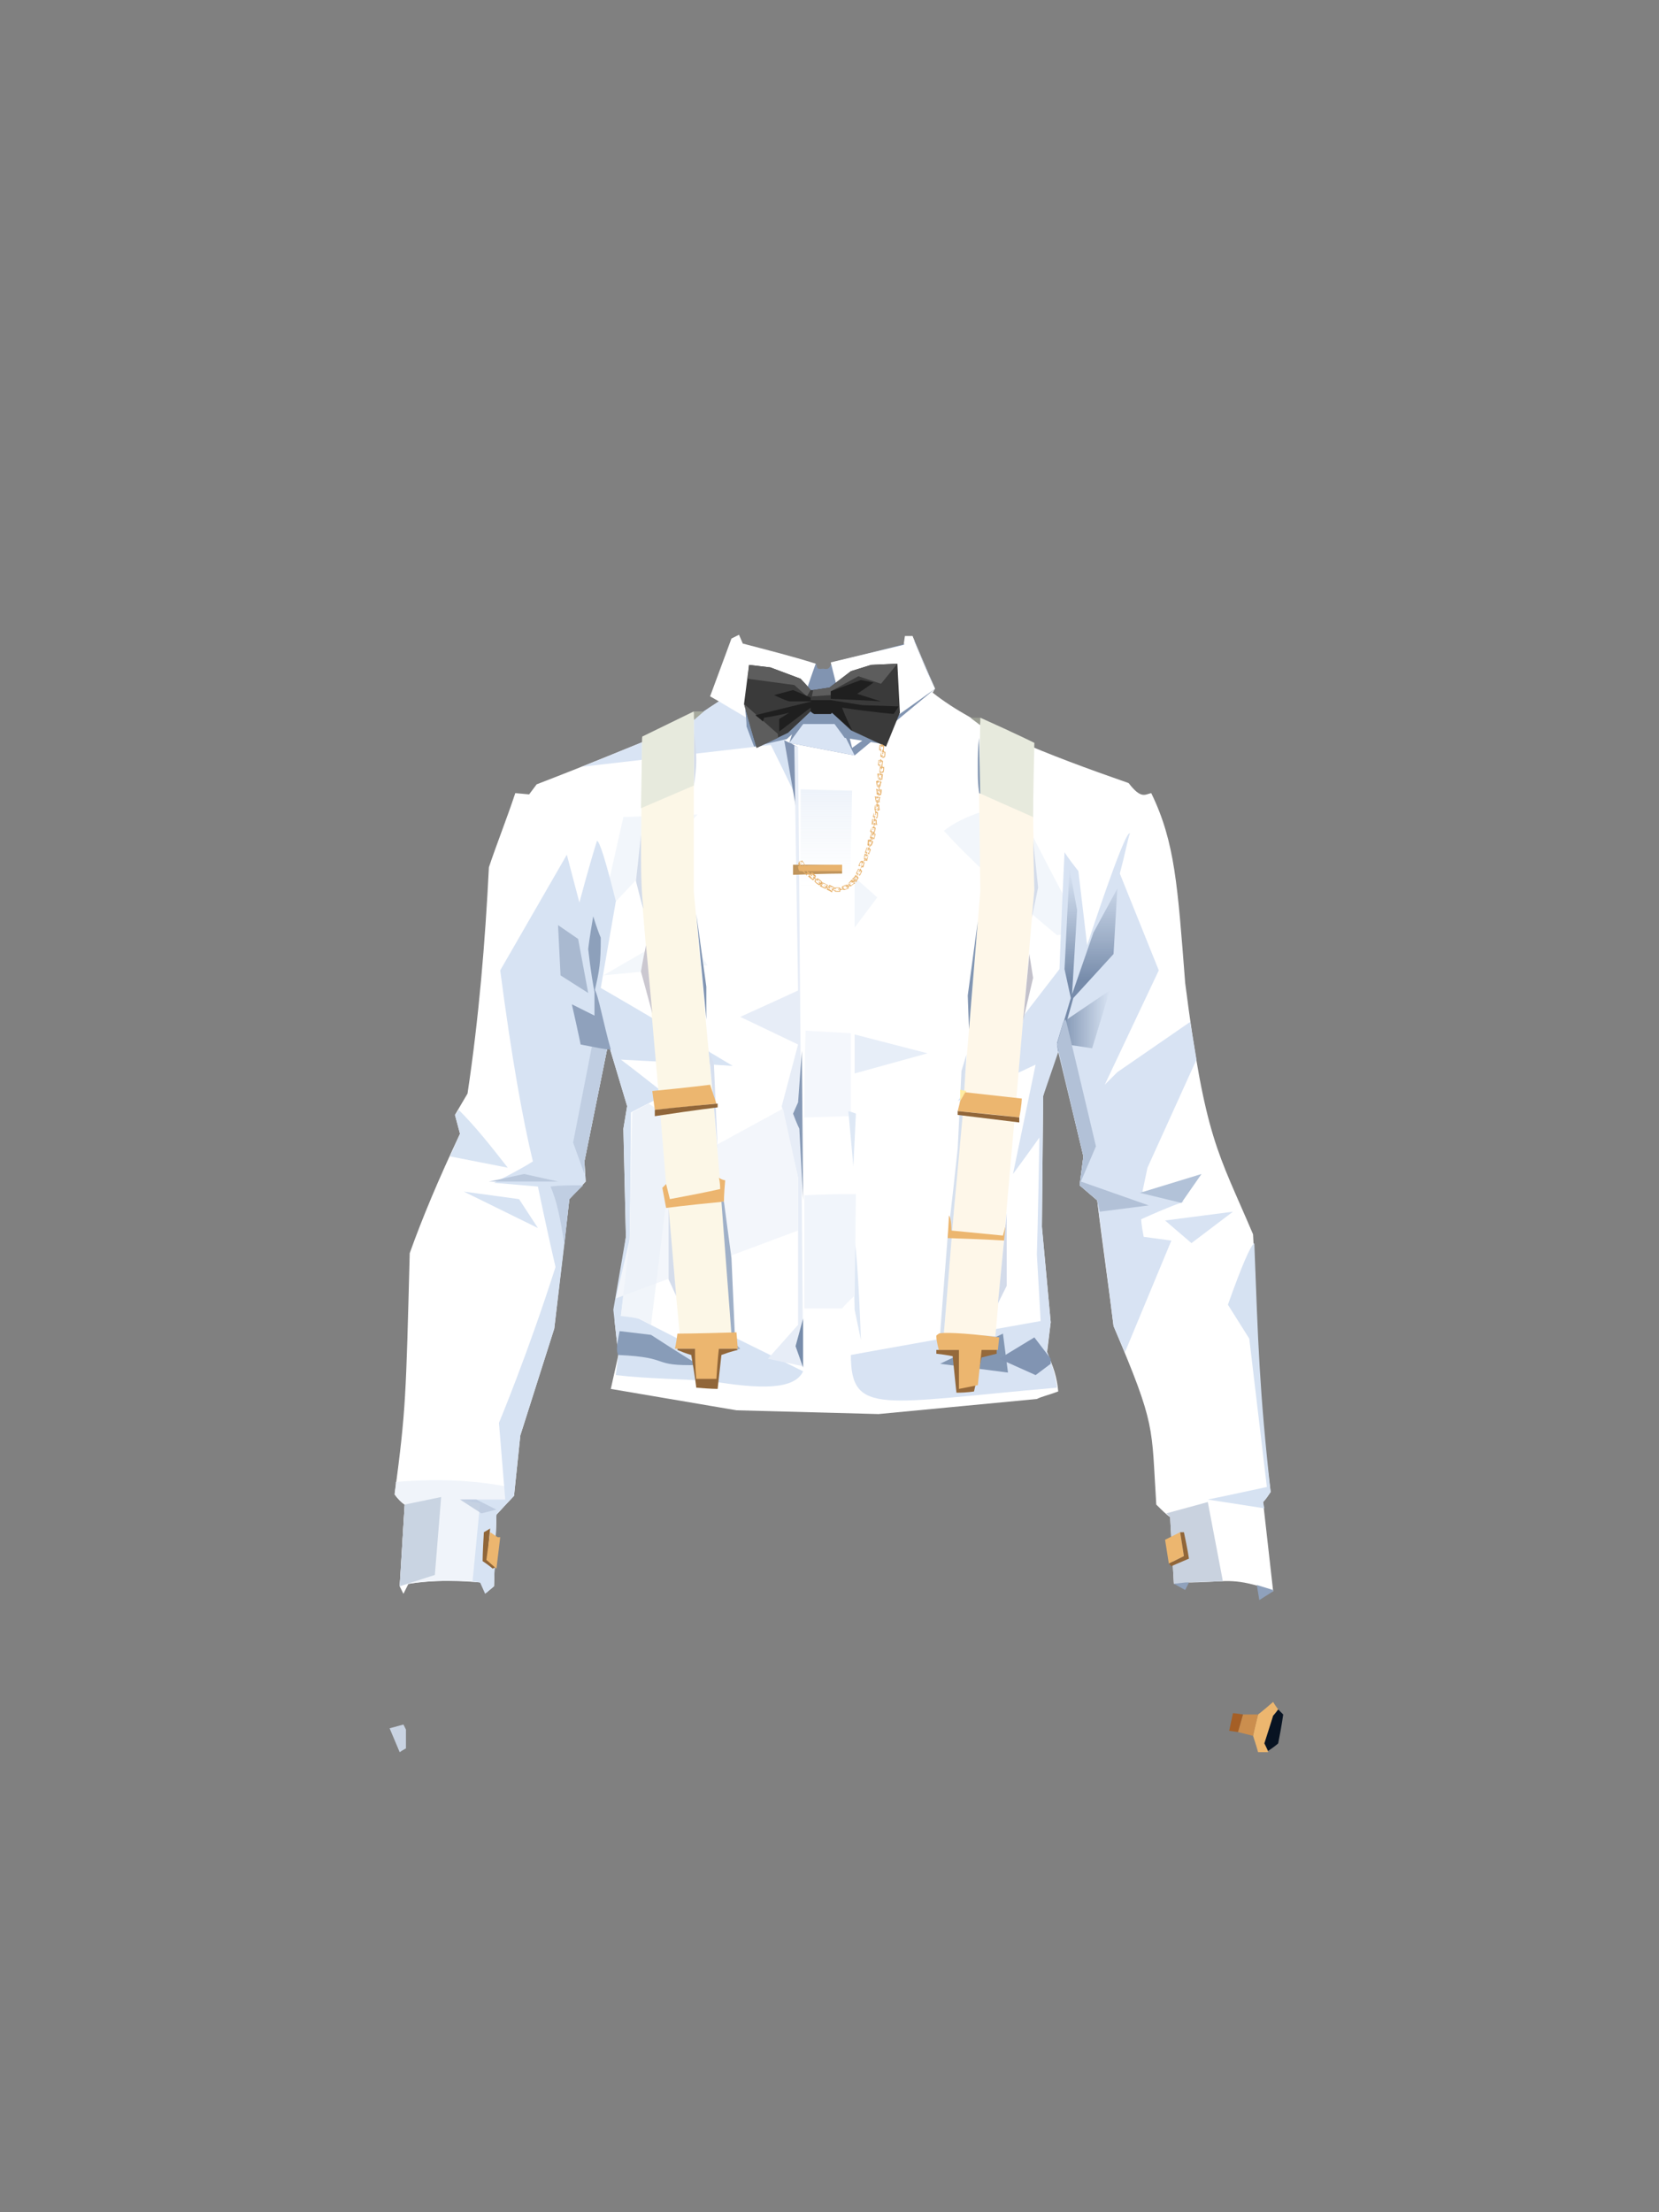 <?xml version="1.0" encoding="UTF-8"?><svg width="1320px" height="1760px" viewBox="0 0 1320 1760" version="1.1" xmlns="http://www.w3.org/2000/svg" xmlns:xlink="http://www.w3.org/1999/xlink"><rect x="0" y="0" width="1320" height="1760" fill="#808080" stroke="none"/><defs><linearGradient x1="100%" y1="50%" x2="0%" y2="50%" id="id-79193"><stop stop-color="#778DAB" offset="0%" stop-opacity="0"></stop><stop stop-color="#778CAB" offset="100%"></stop></linearGradient><linearGradient x1="50%" y1="0%" x2="50%" y2="61%" id="id-79194"><stop stop-color="#8498B4" offset="0%" stop-opacity="0"></stop><stop stop-color="#768BAA" offset="100%"></stop></linearGradient><linearGradient x1="50%" y1="0%" x2="50%" y2="96%" id="id-79195"><stop stop-color="#EEF3FA" offset="0%"></stop><stop stop-color="#F2F6FB" offset="100%" stop-opacity="0"></stop></linearGradient></defs><g transform=" translate(310,505)" id="id-79196"><path d=" M 606,126 C 625,165 627,200 633,277 C 649,402 659,411 687,477 C 692,565 688,582 701,682 C 699,685 697,688 695,690 L 703,761 C 696,761 693,760 692,757 C 668,750 663,754 633,754 C 632,755 629,755 624,755 L 621,702 C 618,700 614,696 610,692 C 606,629 610,630 576,550 C 572,517 567,484 563,450 L 549,438 L 552,415 L 531,326 L 520,367 L 519,471 L 526,547 L 523,572 C 528,581 531,591 532,602 C 524,605 519,606 515,608 L 389,620 L 276,617 L 176,600 L 182,573 L 179,546 L 188,479 L 186,393 L 189,375 L 174,325 L 155,419 L 156,435 L 143,449 L 131,552 L 104,637 L 99,685 L 85,700 L 83,757 L 77,762 C 76,759 74,756 73,754 C 55,752 36,752 15,755 L 11,763 L 8,757 L 12,692 C 10,691 7,688 4,684 C 13,616 13,607 16,492 C 26,464 39,433 56,397 L 52,382 L 62,365 C 71,305 76,245 79,185 C 85,167 93,147 100,126 L 111,127 L 117,119 C 156,104 195,88 234,72 C 243,66 252,60 262,53 L 255,49 L 272,3 L 278,0 L 281,7 C 300,12 320,17 339,23 C 340,28 342,30 345,30 C 349,30 350,28 352,22 C 377,16 409,8 409,8 L 410,1 C 414,1 416,1 416,1 L 434,43 C 433,44 433,45 432,46 C 466,73 522,95 588,118 C 598,131 601,127 606,126 Z" fill="#FFFFFF" id="id-79197"></path><path d=" M 319,86 C 321,88 322,89 324,89 C 327,223 329,387 329,583 L 368,584 L 370,96 L 319,86 Z" fill="#FFFFFF" id="id-79198"></path><path d=" M 441,156 C 457,143 483,137 498,134 C 515,166 532,201 552,236 L 531,239 C 490,205 460,177 441,156 Z" fill="#F2F6FB" id="id-79199"></path><polygon points="370 193 388 209 370 233" fill="#F2F6FB" id="id-79200"></polygon><polygon points="370 349 428 333 370 318" fill="#E7EEF8" id="id-79201"></polygon><path d=" M 331,315 L 367,317 L 367,383 L 330,384 C 330,338 331,315 331,315 Z" fill="#F4F7FC" id="id-79202"></path><path d=" M 365,379 C 369,380 371,381 371,381 L 369,423 L 365,379 Z" fill="#DEE8F5" id="id-79203"></path><polygon points="234 234 253 263 170 271" fill="#F3F7FB" id="id-79204"></polygon><polygon points="186 145 245 143 168 225" fill="#F2F6FB" id="id-79205"></polygon><path d=" M 5,674 C 5,678 4,681 4,684 C 7,688 9,690 12,692 C 10,723 9,745 8,757 C 23,752 50,752 73,754 C 75,756 76,759 77,762 L 83,757 L 85,700 C 94,690 99,685 99,685 C 99,684 99,682 99,679 C 73,673 41,671 5,674 Z" fill="#F0F4FA" id="id-79206"></path><path d=" M 165,164 C 164,167 159,183 151,213 L 141,175 L 88,267 C 97,336 106,386 114,419 C 103,426 83,436 83,436 C 106,438 118,439 118,439 C 124,468 129,490 132,503 C 110,572 87,627 87,627 L 92,688 C 68,688 56,688 56,688 L 72,691 L 66,753 L 72,754 L 76,763 L 83,757 L 85,700 L 99,685 L 104,637 L 131,552 L 139,485 L 143,449 L 156,435 L 155,419 L 174,325 L 189,375 L 186,393 L 188,479 L 178,537 L 182,573 C 181,582 180,587 180,589 C 205,592 234,592 257,594 C 294,600 322,601 329,586 C 329,586 301,572 246,545 L 237,564 L 198,544 C 189,542 184,542 184,542 C 189,501 191,481 191,481 C 192,414 192,380 192,380 C 211,370 220,366 220,366 C 196,347 184,338 184,338 C 243,341 273,343 273,343 C 203,301 168,281 168,281 L 180,212 C 172,180 167,164 165,164 Z" fill="#D7E3F3" id="id-79207"></path><polygon points="134 231 150 242 158 285 136 271" fill="#A9B9D0" id="id-79208"></polygon><path d=" M 162,224 C 159,241 158,250 158,250 C 160,268 162,279 163,284 C 167,267 168,261 168,241 C 165,234 162,224 162,224 Z" fill="#8DA0BB" id="id-79209"></path><path d=" M 262,53 C 299,75 318,86 318,86 L 153,105 L 234,72 C 252,59 262,53 262,53 Z" fill="#D9E4F4" id="id-79210"></path><path d=" M 303,87 C 316,113 322,126 322,126 L 318,86 L 303,87 Z" fill="#D7E3F3" id="id-79211"></path><path d=" M 314,84 C 316,85 318,86 319,86 C 322,88 324,89 324,89 L 325,147 L 314,84 Z" fill="#8193B1" id="id-79212"></path><path d=" M 339,23 C 328,54 318,86 318,86 L 370,96 L 434,43 C 426,24 420,12 418,5 C 407,8 385,14 352,22 C 350,26 350,28 345,27 C 338,28 341,25 339,23 Z" fill="#8194B1" id="id-79213"></path><path d=" M 367,573 C 367,622 392,611 531,599 C 530,591 528,582 523,570 L 526,547 L 519,471 L 520,367 L 532,332 L 552,415 L 549,438 L 563,450 C 572,517 576,550 576,550 L 585,571 L 622,482 L 600,479 C 598,469 598,465 598,465 C 620,455 632,451 632,451 L 599,443 L 603,424 L 642,338 L 637,308 L 579,348 L 569,358 L 612,267 L 581,190 C 585,175 587,164 589,158 C 585,155 555,247 555,247 L 548,188 C 540,178 537,173 537,173 C 534,235 533,266 533,266 L 452,371 L 514,342 C 502,400 496,429 496,429 C 510,410 517,400 517,400 C 516,462 515,493 515,493 L 518,546 C 434,561 383,570 367,573 Z" fill="#D8E3F3" id="id-79214"></path><path d=" M 488,556 L 492,587 L 438,580 C 471,564 488,556 488,556 Z" fill="#8397B3" id="id-79215"></path><path d=" M 513,559 L 526,576 C 526,578 526,580 526,580 C 518,586 514,589 514,589 L 485,576 L 513,559 Z" fill="#8194B2" id="id-79216"></path><path d=" M 375,561 L 370,537 C 369,498 369,480 370,482 C 373,501 375,561 375,561 Z" fill="#DEE8F5" id="id-79217"></path><path d=" M 183,554 C 181,564 180,570 182,573 C 226,575 206,582 246,581 C 241,578 228,570 208,557 L 183,554 Z" fill="#889CB8" id="id-79218"></path><polygon points="12 692 41 686 36 748 8 757" fill="#C9D4E2" id="id-79219"></polygon><polygon points="56 688 73 699 85 696 69 688" fill="#BAC8DC" fill-opacity="0.790" id="id-79220"></polygon><polygon points="59 443 118 472 103 449" fill="#D7E3F3" id="id-79221"></polygon><path d=" M 79,435 C 116,435 134,435 134,435 L 107,429 C 89,433 79,435 79,435 Z" fill="#BBC9DD" id="id-79222"></path><path d=" M 154,438 L 143,449 L 139,485 C 136,465 133,450 128,439 C 135,438 143,438 154,438 Z" fill="#C0CEE2" id="id-79223"></path><path d=" M 55,378 C 55,378 54,380 52,382 L 56,397 L 48,415 L 94,424 C 80,406 68,391 55,378 Z" fill="#D8E4F3" id="id-79224"></path><path d=" M 155,429 L 146,404 L 163,317 L 174,325 L 155,419 C 155,425 155,429 155,429 Z" fill="#C0CEE2" id="id-79225"></path><path d=" M 145,294 C 150,316 152,326 152,326 C 163,328 171,330 176,330 C 170,309 166,286 163,282 C 163,281 163,288 163,303 C 151,297 145,294 145,294 Z" fill="#8FA1BC" id="id-79226"></path><path d=" M 329,582 L 301,576 C 317,558 325,549 325,549 L 325,432 L 312,375 L 325,326 L 279,304 C 310,290 325,283 325,283 C 323,153 322,88 322,88 C 322,88 323,89 325,89 L 329,582 Z" fill="#E7EDF7" id="id-79227"></path><path d=" M 329,544 L 323,566 L 329,583 C 329,557 329,544 329,544 Z" fill="#788DAB" id="id-79228"></path><path d=" M 330,446 L 330,536 C 350,536 360,536 360,536 C 366,529 370,526 370,526 L 371,445 C 344,445 330,446 330,446 Z" fill="#F1F5FB" id="id-79229"></path><polygon points="671 459 617 466 638 484" fill="#D8E3F3" id="id-79230"></polygon><polygon points="646 429 630 452 597 444" fill="#B2C2D8" id="id-79231"></polygon><path d=" M 573,283 L 559,329 C 540,326 531,325 531,325 L 536,308 L 573,283 Z" fill="url(#id-79193)" id="id-79232"></path><polygon points="532 332 544 289 576 254 579 202 560 237 543 286 547 219 541 186 537 266 542 289 531 326" fill="url(#id-79194)" id="id-79233"></polygon><path d=" M 604,454 L 565,459 L 563,450 L 549,438 L 552,415 L 531,326 L 536,308 L 538,306 C 554,373 562,407 562,407 L 550,435 L 604,454 Z" fill="#B2C1D7" id="id-79234"></path><path d=" M 688,484 C 685,486 678,502 667,533 L 684,560 L 698,678 C 666,685 651,688 651,688 L 696,695 L 695,690 C 697,688 699,685 701,682 C 692,601 691,563 688,484 Z" fill="#D6E2F2" id="id-79235"></path><polygon points="636 754 633 753 624 755 633 760" fill="#8FA1BC" id="id-79236"></polygon><polygon points="690 756 692 768 703 761 703 760" fill="#8FA1BC" id="id-79237"></polygon><polygon points="618 699 651 690 663 753 633 754 624 755 621 702" fill="#C9D2DF" id="id-79238"></polygon><polygon points="206 373 258 407 313 377 325 432 325 474 180 528 191 481 193 380" fill="#F3F6FB" id="id-79239"></polygon><polygon points="228 387 208 549 198 544 184 542 191 481 193 380 206 373" fill="#ECF1F9" fill-opacity="0.700" id="id-79240"></polygon><path d=" M 328,331 L 325,372 L 321,381 C 324,389 326,393 326,393 L 329,450 L 328,331 Z" fill="#879AB6" id="id-79241"></path><path d=" M 368,90 L 351,22 L 409,8 L 416,1 C 421,14 427,28 434,43 L 368,90 Z" fill="#FFFFFF" id="id-79242"></path><polygon points="318 86 346 48 370 96" fill="#D9E4F4" id="id-79243"></polygon><path d=" M 368,124 C 367,177 366,204 366,204 L 327,203 L 327,123 L 368,124 Z" fill="url(#id-79195)" id="id-79244"></path><g transform=" translate(0,710)" id="id-79245"><path d=" M 617,10 C 625,6 629,4 629,4 C 631,16 632,23 632,23 L 620,29 C 618,16 617,10 617,10 Z" fill="#ECB66F" id="id-79246"></path><path d=" M 629,4 L 632,4 C 635,18 636,25 636,25 L 622,31 L 620,29 L 632,23 L 629,4 Z" fill="#916639" id="id-79247"></path><path d=" M 707,145 C 704,141 703,139 703,139 C 695,146 691,149 691,149 C 688,160 687,166 687,166 C 690,175 691,179 691,179 C 696,179 699,179 699,179 C 697,174 697,172 697,172 L 703,150 C 706,146 707,145 707,145 Z" fill="#ECB66F" id="id-79248"></path><path d=" M 699,178 C 705,174 707,172 707,172 C 710,157 711,149 711,149 L 707,145 C 705,148 703,150 703,150 L 696,172 C 698,176 699,178 699,178 Z" fill="#081322" id="id-79249"></path><path d=" M 691,149 C 683,149 679,149 679,149 L 675,163 L 687,166 L 691,149 Z" fill="#CB8E4E" id="id-79250"></path><path d=" M 679,149 C 673,148 671,148 671,148 L 668,162 L 675,163 L 679,149 Z" fill="#A55F26" id="id-79251"></path><path d=" M 11,157 L 0,160 L 8,179 C 11,177 13,176 13,176 L 13,161 L 11,157 Z" fill="#C9D3E2" id="id-79252"></path><path d=" M 80,1 C 77,3 75,4 75,4 C 74,20 74,27 74,27 C 80,31 82,33 82,33 C 84,32 84,32 84,32 L 78,25 C 79,9 80,1 80,1 Z" fill="#906639" id="id-79253"></path><polygon points="80 4 86 8 88 8 85 33 77 26" fill="#ECB66F" id="id-79254"></polygon></g><g transform=" translate(281,23)" id="id-79255"><path d=" M 2,37 C 3,46 3,50 3,50 C 7,61 9,66 9,66 L 35,60 C 44,52 48,48 48,48 C 65,48 73,48 73,48 C 79,56 81,59 81,59 L 112,64 L 70,36 L 53,37 C 19,37 2,37 2,37 Z" fill="#8195B2" id="id-79256"></path><polygon points="123 0 125 39 114 66 86 53 71 39 70 40 57 40 54 38 36 55 11 67 1 32 5 1 22 3 46 12 54 21 56 21 56 21 69 19 86 6 102 1" fill="#3A3A3A" id="id-79257"></polygon><polygon points="123 0 110 16 92 10 70 22 70 25 55 26 56 21 69 19 86 6 102 1" fill="#5D5D5D" id="id-79258"></polygon><path d=" M 54,21 L 51,26 L 41,17 L 4,12 L 5,1 L 22,3 L 46,12 C 52,18 54,21 54,21 Z" fill="#5D5D5D" id="id-79259"></path><path d=" M 1,32 C 19,48 28,56 28,56 L 28,59 L 11,67 C 4,44 1,32 1,32 Z" fill="#5D5D5D" id="id-79260"></path><path d=" M 10,41 C 14,44 16,46 16,46 L 17,43 C 30,41 37,39 37,39 L 29,44 C 29,51 29,54 29,54 L 54,35 C 54,37 54,38 54,38 C 56,40 57,40 57,40 C 65,40 70,40 70,40 C 71,39 71,39 71,39 C 81,48 87,53 87,53 C 81,41 79,35 79,35 C 106,39 120,40 120,40 C 123,36 124,34 124,34 L 95,33 L 70,29 L 54,29 L 54,27 L 40,21 L 25,25 C 33,29 37,30 37,30 L 55,30 L 10,41 Z" fill="#1F1F1F" id="id-79261"></path><path d=" M 70,22 C 70,26 70,28 70,28 C 96,29 110,30 110,30 C 97,26 91,24 91,24 C 100,18 104,15 104,15 L 94,13 C 78,19 70,22 70,22 Z" fill="#1F1F1F" id="id-79262"></path></g><g transform=" translate(196,61)" id="id-79263"><path d=" M 46,0 C 46,5 46,7 46,7 L 54,0 L 46,0 Z" fill="#A6A99D" id="id-79264"></path><path d=" M 46,16 C 46,16 46,31 46,60 C 47,53 48,46 48,39 C 48,28 46,16 46,16 Z" fill="#D4DCEA" id="id-79265"></path><path d=" M 46,1 C 19,15 5,21 5,21 C 4,100 4,140 4,140 C 13,249 18,303 18,303 C 22,352 24,376 24,376 C 31,457 35,497 35,497 C 63,497 77,497 77,497 C 67,375 62,315 62,315 L 46,143 L 46,1 Z" fill="#FCF7E7" id="id-79266"></path><polygon points="4 77 46 59 46 0 5 20" fill="#E7EADD" id="id-79267"></polygon><path d=" M 4,98 C 4,99 0,135 0,135 C 3,147 5,155 6,157 C 4,142 4,124 4,98 Z" fill="#D4DCEA" id="id-79268"></path><path d=" M 8,186 C 5,200 4,207 4,207 L 13,240 L 8,186 Z" fill="#CBC8D0" id="id-79269"></path><polygon points="48 161 56 245 56 219" fill="#8195B2" id="id-79270"></polygon><polygon points="58 270 62 280 65 348" fill="#D6DFEF" id="id-79271"></polygon><path d=" M 13,302 C 44,299 59,297 59,297 L 64,312 L 15,317 L 13,302 Z" fill="#ECB66F" id="id-79272"></path><path d=" M 15,317 L 15,322 C 48,317 65,315 65,315 L 65,312 C 31,315 15,317 15,317 Z" fill="#916639" id="id-79273"></path><path d=" M 24,376 C 26,384 27,388 27,388 C 54,383 67,380 67,380 C 67,374 66,371 66,371 C 69,373 71,373 71,373 C 70,384 70,390 70,390 C 39,393 24,395 24,395 L 21,379 C 23,377 24,376 24,376 Z" fill="#ECB56F" id="id-79274"></path><path d=" M 32,465 C 28,456 26,452 26,452 L 26,395 L 32,465 Z" fill="#D5DDEB" id="id-79275"></path><path d=" M 83,507 L 77,509 C 71,429 68,390 68,390 L 70,390 L 76,435 L 79,503 L 83,507 Z" fill="#9FB0C8" id="id-79276"></path><path d=" M 33,507 C 33,508 33,508 33,508 C 40,511 44,512 44,512 C 47,529 48,538 48,538 C 59,539 65,539 65,539 C 67,521 68,512 68,512 C 76,509 81,508 81,508 L 80,507 C 49,507 33,507 33,507 Z" fill="#916639" id="id-79277"></path><path d=" M 33,495 C 32,503 31,507 31,507 C 42,507 47,507 47,507 C 47,523 48,531 48,531 C 59,531 64,531 64,531 C 65,515 66,507 66,507 C 76,507 81,507 81,507 L 80,494 C 48,495 33,495 33,495 Z" fill="#ECB66F" id="id-79278"></path><path d=" M 274,5 C 274,9 274,11 274,11 L 266,5 L 274,5 Z" fill="#9A9D92" id="id-79279"></path><path d=" M 274,5 C 303,18 317,25 317,25 C 316,65 316,85 316,85 L 273,65 L 274,5 Z" fill="#E7EADD" id="id-79280"></path><path d=" M 273,21 C 272,29 272,36 272,44 C 272,53 272,61 274,69 L 273,21 Z" fill="#8195B2" id="id-79281"></path><path d=" M 316,84 L 273,65 L 274,143 L 261,302 C 250,430 245,495 245,495 L 286,497 C 296,384 301,327 301,327 L 317,142 L 316,84 Z" fill="#FEF7E9" id="id-79282"></path><polygon points="316 103 320 140 315 164 317 142" fill="#D4DCEA" id="id-79283"></polygon><polygon points="313 193 308 246 316 212" fill="#C3C1CB" id="id-79284"></polygon><polygon points="272 167 264 226 265 253" fill="#8195B2" id="id-79285"></polygon><path d=" M 263,273 L 259,286 L 256,348 C 251,395 248,418 248,418 L 242,495 L 245,495 L 253,397 L 260,321 C 262,289 263,273 263,273 Z" fill="#D6E0EE" id="id-79286"></path><polygon points="258 301 263 302 258 310" fill="#FEECA2" id="id-79287"></polygon><path d=" M 256,318 C 289,321 305,323 305,323 C 307,313 307,308 307,308 L 262,303 L 258,310 L 256,318 Z" fill="#ECB66F" id="id-79288"></path><polygon points="256 321 305 327 305 323 256 318" fill="#916639" id="id-79289"></polygon><path d=" M 249,401 C 249,404 248,419 248,419 C 279,420 294,421 294,421 C 295,411 295,406 295,406 C 293,413 292,417 292,417 L 251,413 C 251,406 250,402 249,401 Z" fill="#ECB66F" id="id-79290"></path><polygon points="288 471 295 457 295 399" fill="#D3DBEA" id="id-79291"></polygon><path d=" M 239,508 C 239,510 239,511 239,511 C 248,512 252,513 252,513 C 254,533 255,542 255,542 C 264,542 269,541 269,541 C 273,523 275,514 275,514 L 287,511 L 287,508 L 239,508 Z" fill="#95693B" id="id-79292"></path><path d=" M 241,495 C 240,496 239,496 239,497 C 239,501 241,508 241,508 C 252,508 257,508 257,508 C 257,529 257,539 257,539 C 267,537 272,536 272,536 C 274,518 275,508 275,508 C 284,508 288,508 288,508 L 289,498 C 259,494 243,494 241,495 Z" fill="#ECB66F" id="id-79293"></path></g><g transform=" translate(321,86)" id="id-79294"><path d=" M 0,97 C 0,102 0,105 0,105 C 26,104 39,104 39,104 L 39,97 L 0,97 Z" fill="#C0955C" id="id-79295"></path><path d=" M 4,98 C 4,101 5,102 5,102 L 39,102 L 39,97 C 16,97 4,98 4,98 Z" fill="#E8B36E" id="id-79296"></path><path d=" M 27,114 C 27,114 28,115 28,115 C 28,114 29,113 29,113 C 31,114 33,115 33,115 C 33,116 32,117 32,117 C 33,117 33,117 33,117 C 33,117 33,118 33,118 C 32,117 32,117 32,117 C 31,118 31,119 31,119 C 28,117 27,117 27,117 C 27,116 27,116 27,116 C 27,116 27,115 27,115 L 27,115 C 28,116 28,116 28,116 C 28,116 28,116 28,116 C 30,117 31,118 31,118 C 31,117 31,117 31,117 C 31,116 30,116 30,116 C 30,116 31,116 31,116 C 31,116 32,116 32,116 C 32,116 32,115 32,115 C 30,115 29,114 29,114 C 29,114 29,115 29,115 C 29,115 30,115 30,115 C 29,116 29,116 29,116 L 27,114" fill="#E8B36E" id="id-79297"></path><path d=" M 22,112 C 22,112 22,112 22,112 C 23,111 23,111 23,111 C 26,112 28,113 28,113 C 27,114 27,114 27,114 C 28,114 28,115 28,115 C 28,115 28,115 28,115 C 27,115 27,115 27,115 C 26,116 26,116 26,116 C 23,115 21,114 21,114 C 22,114 22,113 22,113 C 21,113 21,113 21,113 L 21,112 C 22,113 23,113 23,113 C 23,114 23,114 23,114 C 25,115 26,115 26,115 C 26,115 26,114 26,114 C 25,114 25,114 25,114 C 25,113 25,113 25,113 C 26,114 26,114 26,114 C 27,113 27,113 27,113 C 25,112 24,112 24,112 C 23,112 23,112 23,112 C 24,113 24,113 24,113 C 24,113 24,113 24,113 L 21,112" transform=" translate(24,113) rotate(4) translate(-24,-113)" fill="#E8B36E" id="id-79298"></path><path d=" M 17,109 C 18,109 18,109 18,109 C 18,108 19,108 19,108 C 22,109 23,110 23,110 C 23,111 23,111 23,111 C 23,112 23,112 23,112 C 23,112 23,112 23,112 C 22,112 22,112 22,112 C 22,113 21,113 21,113 C 18,112 17,111 17,111 C 17,111 17,110 17,110 C 17,110 17,110 17,110 L 17,109 C 18,110 18,111 18,111 C 18,111 18,111 18,111 C 20,112 21,112 21,112 C 21,112 21,111 21,111 C 21,111 20,111 20,111 C 21,110 21,110 21,110 C 21,111 22,111 22,111 C 22,110 22,110 22,110 C 20,109 19,109 19,109 C 19,109 19,109 19,109 C 19,110 20,110 20,110 C 19,110 19,110 19,110 L 17,109" transform=" translate(20,111) rotate(13) translate(-20,-111)" fill="#E8B36E" id="id-79299"></path><path d=" M 12,104 C 13,104 13,105 13,105 C 14,104 14,103 14,103 C 17,104 18,105 18,105 C 18,106 18,107 18,107 C 18,107 19,107 19,107 C 19,107 18,108 18,108 C 18,108 18,107 18,107 C 17,108 17,109 17,109 C 14,108 12,107 12,107 C 13,106 13,106 13,106 C 12,106 12,105 12,105 L 12,105 C 13,106 14,106 14,106 C 14,106 13,106 13,106 C 15,107 16,108 16,108 C 17,107 17,107 17,107 C 16,107 16,106 16,106 C 16,106 16,106 16,106 C 17,106 17,106 17,106 C 17,106 18,106 18,106 C 15,105 14,104 14,104 C 14,104 14,105 14,105 C 15,105 15,105 15,105 C 15,106 15,106 15,106 L 12,105" transform=" translate(15,106) rotate(17) translate(-15,-106)" fill="#E8B36E" id="id-79300"></path><path d=" M 7,100 C 8,100 8,100 8,100 C 9,100 9,99 9,99 C 12,100 13,101 13,101 C 13,102 13,103 13,103 C 14,103 14,103 14,103 C 14,103 13,104 13,104 C 13,103 13,103 13,103 C 12,104 12,105 12,105 C 9,103 7,103 7,103 C 8,102 8,102 8,102 C 7,101 7,101 7,101 L 7,101 C 8,102 9,102 9,102 C 9,102 8,102 8,102 C 10,103 11,104 11,104 C 12,103 12,103 12,103 C 11,102 11,102 11,102 C 11,102 11,101 11,101 C 12,102 12,102 12,102 C 13,102 13,101 13,101 C 10,100 9,100 9,100 C 9,100 9,101 9,101 C 10,101 10,101 10,101 C 10,102 10,102 10,102 L 7,100" transform=" translate(10,102) rotate(22) translate(-10,-102)" fill="#E8B36E" id="id-79301"></path><path d=" M 4,95 C 4,95 5,95 5,95 C 5,95 5,94 5,94 C 8,95 10,96 10,96 C 9,97 9,98 9,98 C 10,98 10,98 10,98 C 10,98 10,99 10,99 C 9,98 9,98 9,98 C 8,99 8,100 8,100 C 5,98 4,98 4,98 C 4,97 4,97 4,97 C 4,96 3,96 3,96 L 4,96 C 5,97 5,97 5,97 C 5,97 5,97 5,97 C 7,98 8,99 8,99 C 8,98 8,98 8,98 C 7,97 7,97 7,97 C 7,97 7,97 7,97 C 8,97 9,97 9,97 C 9,97 9,96 9,96 C 7,95 6,95 6,95 C 5,95 5,96 5,96 C 6,96 6,96 6,96 C 6,97 6,97 6,97 L 4,95" transform=" translate(7,97) rotate(36) translate(-7,-97)" fill="#E8B36E" id="id-79302"></path><path d=" M 33,115 C 33,115 34,115 34,115 C 34,115 34,114 34,114 C 37,115 38,116 38,116 C 38,117 38,117 38,117 C 38,117 39,118 39,118 C 38,118 38,118 38,118 C 38,118 37,118 37,118 C 37,119 37,119 37,119 C 34,118 33,117 33,117 C 33,117 33,117 33,117 C 33,116 33,116 33,116 L 33,116 C 34,116 34,117 34,117 C 34,117 34,117 34,117 C 36,118 36,118 36,118 C 37,118 37,117 37,117 C 36,117 36,117 36,117 C 36,117 36,116 36,116 C 37,117 37,117 37,117 C 37,116 37,116 37,116 C 36,115 35,115 35,115 C 35,115 34,115 34,115 C 35,116 35,116 35,116 C 35,116 35,116 35,116 L 33,115" transform=" translate(36,117) rotate(-25) translate(-36,-117)" fill="#E8B36E" id="id-79303"></path><path d=" M 39,114 C 39,114 39,114 39,114 C 40,113 40,113 40,113 C 43,114 44,115 44,115 C 44,116 44,116 44,116 C 44,116 44,116 44,116 C 44,117 44,117 44,117 C 44,117 43,117 43,117 C 43,117 43,118 43,118 C 40,117 39,116 39,116 C 39,116 39,115 39,115 C 39,115 38,115 38,115 L 39,114 C 40,115 40,115 40,115 C 40,116 40,116 40,116 C 41,117 42,117 42,117 C 43,116 43,116 43,116 C 42,116 42,116 42,116 C 42,115 42,115 42,115 C 43,115 43,116 43,116 C 43,115 43,115 43,115 C 41,114 41,114 41,114 C 40,114 40,114 40,114 C 41,115 41,115 41,115 C 41,115 41,115 41,115 L 39,114" transform=" translate(41,115) rotate(-48) translate(-41,-115)" fill="#E8B36E" id="id-79304"></path><path d=" M 44,110 C 44,111 44,111 44,111 C 45,110 45,110 45,110 C 48,111 49,111 49,111 C 49,112 49,113 49,113 C 49,113 49,113 49,113 C 49,113 49,114 49,114 C 48,113 48,113 48,113 C 48,114 48,115 48,115 C 45,113 44,113 44,113 C 44,112 44,112 44,112 C 44,112 43,112 43,112 L 44,111 C 45,112 45,112 45,112 C 45,112 45,113 45,113 C 46,113 47,114 47,114 C 48,113 48,113 48,113 C 47,113 47,112 47,112 C 47,112 47,112 47,112 C 48,112 48,112 48,112 C 48,112 48,112 48,112 C 46,111 45,110 45,110 C 45,111 45,111 45,111 C 46,111 46,112 46,112 C 46,112 46,112 46,112 L 44,111" transform=" translate(46,112) rotate(-63) translate(-46,-112)" fill="#E8B36E" id="id-79305"></path><path d=" M 47,106 C 48,107 48,107 48,107 C 49,106 49,105 49,105 C 51,107 53,107 53,107 C 52,108 52,109 52,109 C 53,109 53,109 53,109 C 53,109 53,109 53,109 C 52,109 52,109 52,109 C 51,110 51,110 51,110 C 49,109 47,109 47,109 C 48,108 48,108 48,108 C 47,108 47,107 47,107 L 47,107 C 48,108 49,108 49,108 C 49,108 48,108 48,108 C 50,109 51,109 51,109 C 51,109 51,109 51,109 C 51,108 50,108 50,108 C 51,108 51,108 51,108 C 51,108 52,108 52,108 C 52,108 52,108 52,108 C 50,107 49,106 49,106 C 49,107 49,107 49,107 C 50,107 50,107 50,107 C 50,108 49,108 49,108 L 47,107" transform=" translate(50,108) rotate(-77) translate(-50,-108)" fill="#E8B36E" id="id-79306"></path><path d=" M 50,101 C 51,101 51,101 51,101 C 52,101 52,100 52,100 C 54,101 56,102 56,102 C 55,103 55,103 55,103 C 56,103 56,104 56,104 C 56,104 56,104 56,104 C 55,104 55,104 55,104 C 54,105 54,105 54,105 C 52,104 50,103 50,103 C 51,103 51,102 51,102 C 50,102 50,102 50,102 L 50,102 C 51,102 52,103 52,103 C 51,103 51,103 51,103 C 53,104 54,104 54,104 C 54,104 54,103 54,103 C 54,103 53,103 53,103 C 54,102 54,102 54,102 C 54,103 55,103 55,103 C 55,102 55,102 55,102 C 53,101 52,101 52,101 C 52,101 52,101 52,101 C 52,102 53,102 53,102 C 52,102 52,102 52,102 L 50,101" transform=" translate(53,103) rotate(-91) translate(-53,-103)" fill="#E8B36E" id="id-79307"></path><path d=" M 53,95 C 53,95 54,96 54,96 C 54,95 54,94 54,94 C 57,95 58,96 58,96 C 58,97 58,97 58,97 C 58,98 58,98 58,98 C 58,98 58,98 58,98 C 58,98 57,98 57,98 C 57,99 57,99 57,99 C 54,98 53,98 53,98 C 53,97 53,97 53,97 C 53,96 52,96 52,96 L 53,96 C 54,96 54,97 54,97 C 54,97 54,97 54,97 C 55,98 56,98 56,98 C 57,98 57,98 57,98 C 56,97 56,97 56,97 C 56,97 56,96 56,96 C 57,97 57,97 57,97 C 57,97 57,96 57,96 C 56,95 55,95 55,95 C 54,95 54,96 54,96 C 55,96 55,96 55,96 C 55,96 55,97 55,97 L 53,95" transform=" translate(55,97) rotate(-91) translate(-55,-97)" fill="#E8B36E" id="id-79308"></path><path d=" M 55,89 C 56,90 56,90 56,90 C 57,89 57,89 57,89 C 59,90 61,90 61,90 C 60,91 60,92 60,92 C 61,92 61,92 61,92 C 61,92 61,92 61,92 C 60,92 60,92 60,92 C 59,93 59,93 59,93 C 57,92 55,92 55,92 C 55,91 56,91 56,91 C 55,91 55,90 55,90 L 55,90 C 56,91 57,91 57,91 C 56,91 56,91 56,91 C 58,92 59,93 59,93 C 59,92 59,92 59,92 C 59,91 58,91 58,91 C 58,91 59,91 59,91 C 59,91 60,91 60,91 C 60,91 60,91 60,91 C 58,90 57,89 57,89 C 57,90 57,90 57,90 C 57,90 58,90 58,90 C 57,91 57,91 57,91 L 55,90" transform=" translate(58,91) rotate(-91) translate(-58,-91)" fill="#E8B36E" id="id-79309"></path><path d=" M 57,84 C 58,84 58,84 58,84 C 59,84 59,83 59,83 C 61,84 63,85 63,85 C 62,86 62,86 62,86 C 63,86 63,87 63,87 C 63,87 63,87 63,87 C 62,87 62,87 62,87 C 61,88 61,88 61,88 C 59,87 57,86 57,86 C 58,86 58,85 58,85 C 57,85 57,85 57,85 L 57,85 C 58,85 59,86 59,86 C 58,86 58,86 58,86 C 60,87 61,87 61,87 C 61,87 61,86 61,86 C 61,86 60,86 60,86 C 61,85 61,85 61,85 C 61,86 62,86 62,86 C 62,85 62,85 62,85 C 60,84 59,84 59,84 C 59,84 59,84 59,84 C 59,85 60,85 60,85 C 60,85 59,85 59,85 L 57,84" transform=" translate(60,86) rotate(-96) translate(-60,-86)" fill="#E8B36E" id="id-79310"></path><path d=" M 59,79 C 59,79 59,79 59,79 C 60,78 60,78 60,78 C 63,79 64,79 64,79 C 64,80 64,81 64,81 C 64,81 64,81 64,81 C 64,82 64,82 64,82 C 63,82 63,81 63,81 C 63,82 62,83 62,83 C 60,82 59,81 59,81 C 59,80 59,80 59,80 C 59,80 58,80 58,80 L 59,79 C 59,80 60,80 60,80 C 60,80 60,81 60,81 C 61,81 62,82 62,82 C 62,81 63,81 63,81 C 62,81 62,81 62,81 C 62,80 62,80 62,80 C 63,80 63,81 63,81 C 63,80 63,80 63,80 C 61,79 60,79 60,79 C 60,79 60,79 60,79 C 61,79 61,80 61,80 C 61,80 61,80 61,80 L 59,79" transform=" translate(61,80) rotate(-101) translate(-61,-80)" fill="#E8B36E" id="id-79311"></path><path d=" M 60,73 C 61,73 61,73 61,73 C 61,72 62,72 62,72 C 64,73 66,74 66,74 C 65,75 65,75 65,75 C 66,75 66,75 66,75 C 66,76 66,76 66,76 C 65,76 65,76 65,76 C 64,76 64,77 64,77 C 62,76 60,75 60,75 C 60,75 61,74 61,74 C 60,74 60,74 60,74 L 60,73 C 61,74 62,74 62,74 C 61,75 61,75 61,75 C 63,76 64,76 64,76 C 64,75 64,75 64,75 C 64,75 63,75 63,75 C 63,74 64,74 64,74 C 64,74 65,75 65,75 C 65,74 65,74 65,74 C 63,73 62,73 62,73 C 62,73 62,73 62,73 C 62,74 63,74 63,74 C 62,74 62,74 62,74 L 60,73" transform=" translate(63,74) rotate(-101) translate(-63,-74)" fill="#E8B36E" id="id-79312"></path><path d=" M 61,67 C 62,67 62,67 62,67 C 62,67 63,66 63,66 C 65,67 66,68 66,68 C 66,69 66,69 66,69 C 66,69 67,70 67,70 C 67,70 66,70 66,70 C 66,70 66,70 66,70 C 65,71 65,71 65,71 C 62,70 61,69 61,69 C 61,69 61,69 61,69 C 61,68 61,68 61,68 L 61,68 C 62,68 62,69 62,69 C 62,69 62,69 62,69 C 64,70 65,70 65,70 C 65,70 65,69 65,69 C 64,69 64,69 64,69 C 64,68 64,68 64,68 C 65,69 65,69 65,69 C 66,68 66,68 66,68 C 64,67 63,67 63,67 C 63,67 63,67 63,67 C 63,68 63,68 63,68 C 63,68 63,68 63,68 L 61,67" transform=" translate(64,69) rotate(-101) translate(-64,-69)" fill="#E8B36E" id="id-79313"></path><path d=" M 62,61 C 63,61 63,62 63,62 C 64,61 64,60 64,60 C 66,61 68,62 68,62 C 67,63 67,63 67,63 C 68,64 68,64 68,64 C 68,64 68,64 68,64 C 67,64 67,64 67,64 C 66,65 66,65 66,65 C 64,64 62,64 62,64 C 63,63 63,63 63,63 C 62,62 62,62 62,62 L 62,62 C 63,62 64,63 64,63 C 63,63 63,63 63,63 C 65,64 66,64 66,64 C 66,64 66,64 66,64 C 66,63 65,63 65,63 C 66,63 66,62 66,62 C 66,63 67,63 67,63 C 67,63 67,62 67,62 C 65,62 64,61 64,61 C 64,61 64,62 64,62 C 64,62 65,62 65,62 C 64,63 64,63 64,63 L 62,61" transform=" translate(65,63) rotate(-110) translate(-65,-63)" fill="#E8B36E" id="id-79314"></path><path d=" M 63,55 C 64,55 64,55 64,55 C 64,55 65,54 65,54 C 67,55 68,56 68,56 C 68,57 68,57 68,57 C 69,57 69,58 69,58 C 69,58 68,58 68,58 C 68,58 68,58 68,58 C 67,59 67,59 67,59 C 64,58 63,57 63,57 C 63,57 63,56 63,56 C 63,56 63,56 63,56 L 63,56 C 64,56 64,57 64,57 C 64,57 64,57 64,57 C 66,58 67,58 67,58 C 67,58 67,57 67,57 C 67,57 66,57 66,57 C 66,56 66,56 66,56 C 67,57 68,57 68,57 C 68,56 68,56 68,56 C 66,55 65,55 65,55 C 65,55 65,55 65,55 C 65,56 66,56 66,56 C 65,56 65,56 65,56 L 63,55" transform=" translate(66,57) rotate(-110) translate(-66,-57)" fill="#E8B36E" id="id-79315"></path><path d=" M 64,49 C 64,49 65,50 65,50 C 65,49 65,48 65,48 C 68,49 69,50 69,50 C 69,51 69,51 69,51 C 69,52 70,52 70,52 C 69,52 69,52 69,52 C 69,52 69,52 69,52 C 68,53 68,53 68,53 C 65,52 64,52 64,52 C 64,51 64,51 64,51 C 64,50 64,50 64,50 L 64,50 C 65,50 65,51 65,51 C 65,51 65,51 65,51 C 67,52 68,52 68,52 C 68,52 68,52 68,52 C 67,51 67,51 67,51 C 67,51 67,50 67,50 C 68,51 68,51 68,51 C 68,51 69,50 69,50 C 67,50 66,49 66,49 C 66,49 65,50 65,50 C 66,50 66,50 66,50 C 66,51 66,51 66,51 L 64,49" transform=" translate(67,51) rotate(-110) translate(-67,-51)" fill="#E8B36E" id="id-79316"></path><path d=" M 64,43 C 65,44 65,44 65,44 C 66,43 66,43 66,43 C 68,44 70,44 70,44 C 69,45 69,46 69,46 C 70,46 70,46 70,46 C 70,46 70,46 70,46 C 69,46 69,46 69,46 C 68,47 68,48 68,48 C 66,46 64,46 64,46 C 65,45 65,45 65,45 C 64,45 64,45 64,45 L 64,44 C 65,45 66,45 66,45 C 65,45 65,45 65,45 C 67,46 68,47 68,47 C 68,46 68,46 68,46 C 68,45 67,45 67,45 C 68,45 68,45 68,45 C 68,45 69,45 69,45 C 69,45 69,45 69,45 C 67,44 66,43 66,43 C 66,44 66,44 66,44 C 66,44 67,44 67,44 C 67,45 66,45 66,45 L 64,44" transform=" translate(67,45) rotate(-110) translate(-67,-45)" fill="#E8B36E" id="id-79317"></path><path d=" M 65,38 C 66,38 66,38 66,38 C 66,37 67,37 67,37 C 69,38 71,38 71,38 C 70,39 70,40 70,40 C 71,40 71,40 71,40 C 71,41 71,41 71,41 C 70,41 70,40 70,40 C 69,41 69,42 69,42 C 66,41 65,40 65,40 C 65,39 66,39 66,39 C 65,39 65,39 65,39 L 65,38 C 66,39 67,39 67,39 C 66,39 66,40 66,40 C 68,40 69,41 69,41 C 69,40 69,40 69,40 C 69,40 68,40 68,40 C 68,39 69,39 69,39 C 69,39 70,40 70,40 C 70,39 70,39 70,39 C 68,38 67,38 67,38 C 67,38 67,38 67,38 C 67,38 68,39 68,39 C 67,39 67,39 67,39 L 65,38" transform=" translate(68,39) rotate(-110) translate(-68,-39)" fill="#E8B36E" id="id-79318"></path><path d=" M 66,31 C 66,32 66,32 66,32 C 67,31 67,31 67,31 C 70,32 71,32 71,32 C 71,33 71,34 71,34 C 71,34 71,34 71,34 C 71,34 71,34 71,34 C 70,34 70,34 70,34 C 70,35 69,36 69,36 C 67,34 66,34 66,34 C 66,33 66,33 66,33 C 66,33 65,33 65,33 L 66,32 C 67,33 67,33 67,33 C 67,33 67,33 67,33 C 68,34 69,35 69,35 C 69,34 70,34 70,34 C 69,33 69,33 69,33 C 69,33 69,33 69,33 C 70,33 70,33 70,33 C 70,33 70,33 70,33 C 68,32 67,31 67,31 C 67,32 67,32 67,32 C 68,32 68,32 68,32 C 68,33 68,33 68,33 L 66,32" transform=" translate(68,33) rotate(-110) translate(-68,-33)" fill="#E8B36E" id="id-79319"></path><path d=" M 67,26 C 67,26 67,26 67,26 C 68,25 68,25 68,25 C 71,26 72,26 72,26 C 72,27 71,28 71,28 C 72,28 72,28 72,28 C 72,28 72,29 72,29 C 71,29 71,28 71,28 C 71,29 70,30 70,30 C 68,29 66,28 66,28 C 67,27 67,27 67,27 C 66,27 66,27 66,27 L 66,26 C 67,27 68,27 68,27 C 68,27 67,28 67,28 C 69,28 70,29 70,29 C 70,28 70,28 70,28 C 70,28 70,28 70,28 C 70,27 70,27 70,27 C 70,27 71,28 71,28 C 71,27 71,27 71,27 C 69,26 68,25 68,25 C 68,26 68,26 68,26 C 69,26 69,27 69,27 C 69,27 69,27 69,27 L 66,26" transform=" translate(69,27) rotate(-110) translate(-69,-27)" fill="#E8B36E" id="id-79320"></path><path d=" M 67,20 C 67,20 68,20 68,20 C 68,19 68,19 68,19 C 71,20 72,21 72,21 C 72,22 72,22 72,22 C 72,22 72,22 72,22 C 72,23 72,23 72,23 C 72,23 71,23 71,23 C 71,23 71,24 71,24 C 68,23 67,22 67,22 C 67,22 67,21 67,21 C 67,21 67,21 67,21 L 67,20 C 68,21 68,21 68,21 C 68,22 68,22 68,22 C 70,23 70,23 70,23 C 71,22 71,22 71,22 C 70,22 70,22 70,22 C 70,21 70,21 70,21 C 71,21 71,22 71,22 C 71,21 71,21 71,21 C 70,20 69,20 69,20 C 68,20 68,20 68,20 C 69,21 69,21 69,21 C 69,21 69,21 69,21 L 67,20" transform=" translate(70,21) rotate(-110) translate(-70,-21)" fill="#E8B36E" id="id-79321"></path><path d=" M 67,14 C 68,14 68,14 68,14 C 69,14 69,13 69,13 C 71,14 73,15 73,15 C 72,16 72,16 72,16 C 73,16 73,17 73,17 C 73,17 73,17 73,17 C 72,17 72,17 72,17 C 71,18 71,18 71,18 C 69,17 67,16 67,16 C 67,16 68,16 68,16 C 67,15 67,15 67,15 L 67,15 C 68,15 69,16 69,16 C 68,16 68,16 68,16 C 70,17 71,17 71,17 C 71,17 71,16 71,16 C 71,16 70,16 70,16 C 71,15 71,15 71,15 C 71,16 72,16 72,16 C 72,15 72,15 72,15 C 70,14 69,14 69,14 C 69,14 69,14 69,14 C 69,15 70,15 70,15 C 69,15 69,15 69,15 L 67,14" transform=" translate(70,16) rotate(-110) translate(-70,-16)" fill="#E8B36E" id="id-79322"></path><path d=" M 68,8 C 69,8 69,8 69,8 C 69,7 70,7 70,7 C 72,8 73,9 73,9 C 73,10 73,10 73,10 C 74,10 74,10 74,10 C 74,11 73,11 73,11 C 73,11 73,11 73,11 C 72,11 72,12 72,12 C 69,11 68,10 68,10 C 68,10 68,9 68,9 C 68,9 68,9 68,9 L 68,8 C 69,9 69,9 69,9 C 69,10 69,10 69,10 C 71,11 72,11 72,11 C 72,10 72,10 72,10 C 71,10 71,10 71,10 C 71,9 71,9 71,9 C 72,9 72,10 72,10 C 73,9 73,9 73,9 C 71,8 70,8 70,8 C 70,8 70,8 70,8 C 70,9 71,9 71,9 C 70,9 70,9 70,9 L 68,8" transform=" translate(71,9) rotate(-110) translate(-71,-9)" fill="#E8B36E" id="id-79323"></path><path d=" M 69,2 C 69,2 69,2 69,2 C 70,2 70,1 70,1 C 73,2 74,3 74,3 C 74,4 73,4 73,4 C 74,4 74,5 74,5 C 74,5 74,5 74,5 C 73,5 73,5 73,5 C 73,6 72,6 72,6 C 70,5 68,4 68,4 C 69,4 69,3 69,3 C 68,3 68,3 68,3 L 68,3 C 69,3 70,4 70,4 C 70,4 69,4 69,4 C 71,5 72,5 72,5 C 72,5 72,4 72,4 C 72,4 72,4 72,4 C 72,3 72,3 72,3 C 73,4 73,4 73,4 C 73,3 73,3 73,3 C 71,2 70,2 70,2 C 70,2 70,2 70,2 C 71,3 71,3 71,3 C 71,3 71,3 71,3 L 68,2" transform=" translate(71,4) rotate(-110) translate(-71,-4)" fill="#E8B36E" id="id-79324"></path></g></g></svg>
